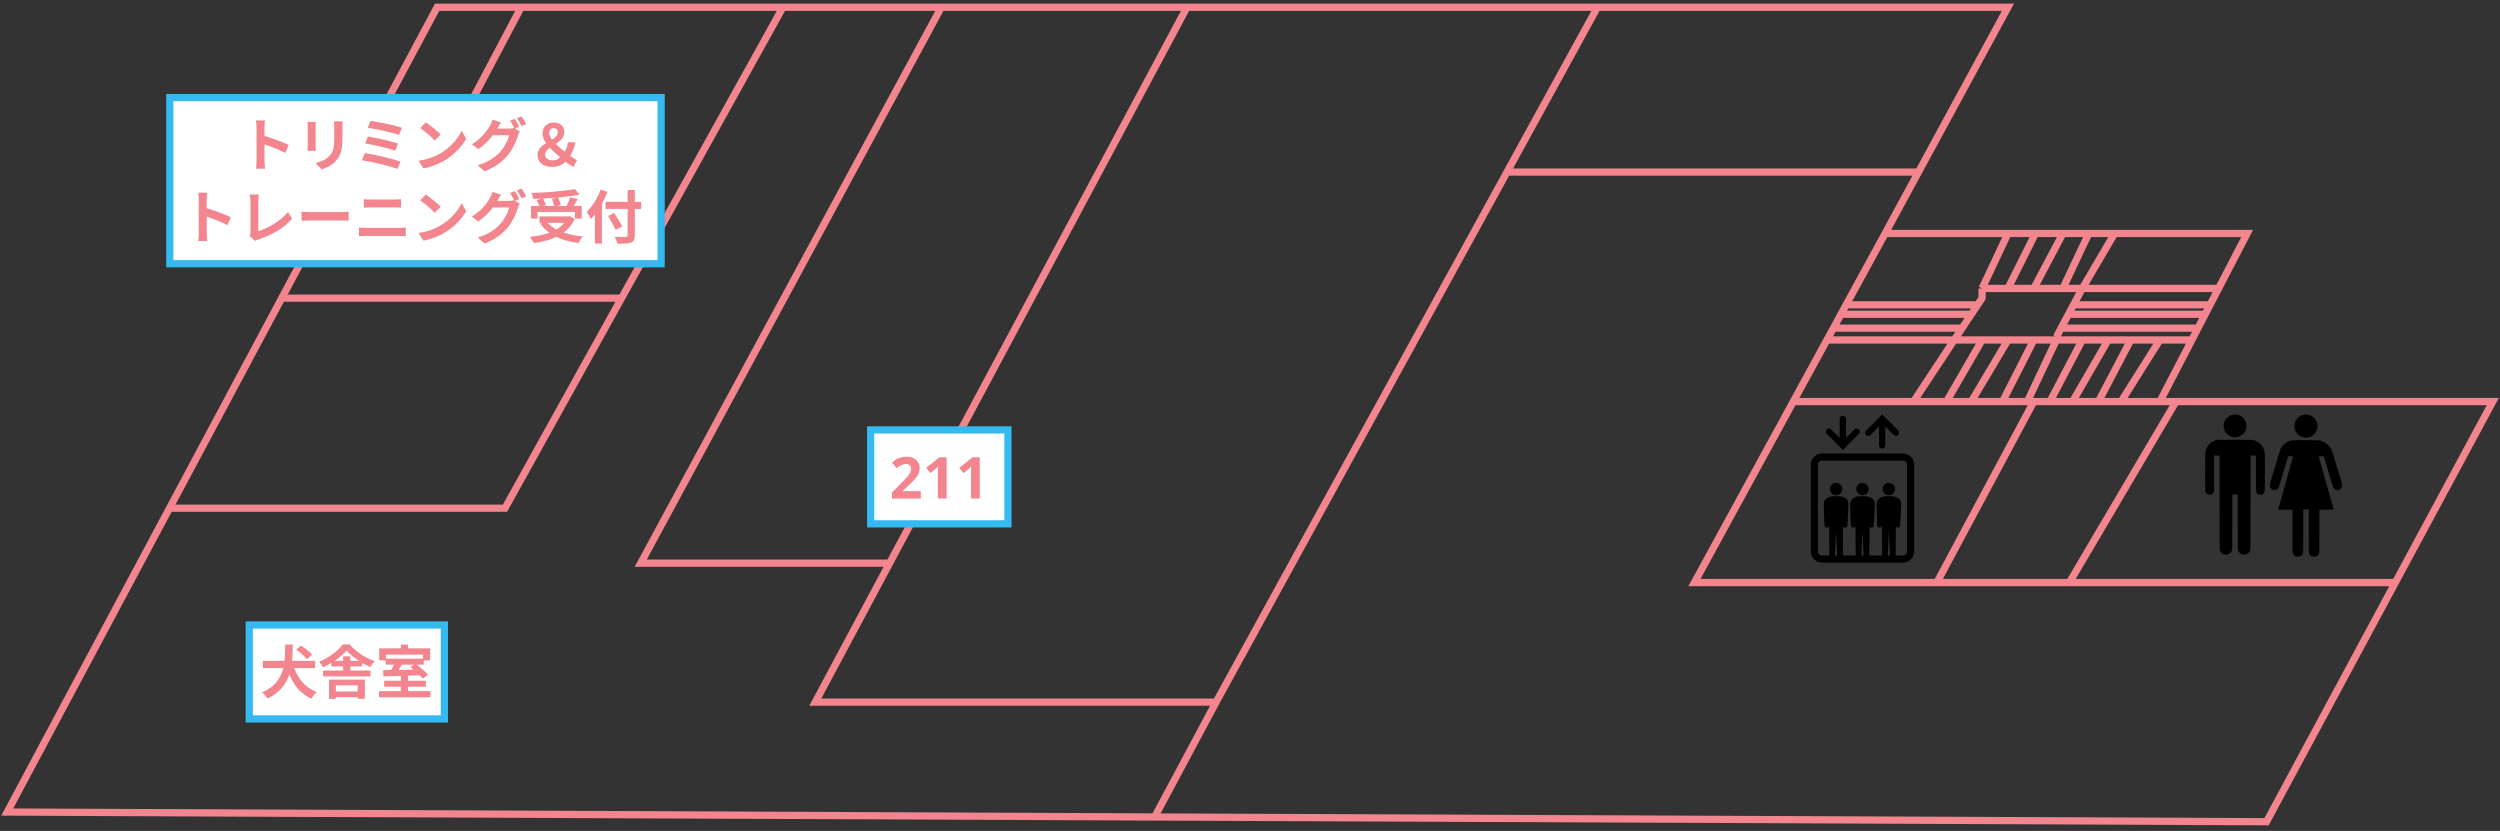 <svg width="346" height="115" viewBox="0 0 346 115" fill="none" xmlns="http://www.w3.org/2000/svg">
<rect x="0" y="0" width="346" height="115" fill="#333333" stroke="none"/>
<path d="M260.901 32.313L265.515 23.814M260.901 32.313H277.9M260.901 32.313L255.509 42.184M23.46 70.337L1 112.386L159.804 113.068M23.46 70.337H69.889L86.022 41.26M23.46 70.337L38.991 41.26M108.36 1H72.126M108.36 1L90.49 33.208M108.36 1H130.28M72.126 1H60.495L38.991 41.26M72.126 1L55.127 33.208H90.49M90.49 33.208L86.022 41.26M38.991 41.26H86.022M130.28 1L88.677 77.942H123.122M130.28 1H164.277M164.277 1H221.088M164.277 1L123.122 77.942M168.303 97.177H112.834L123.122 77.942M168.303 97.177L159.804 113.068M168.303 97.177L208.567 23.814M221.088 1H277.9L265.515 23.814M221.088 1L208.567 23.814M159.804 113.068L313.687 113.728L331.511 80.626M208.567 23.814H265.515M331.511 80.626L345 55.575H301.161M331.511 80.626H286.399M286.399 80.626L301.161 55.575M286.399 80.626H268.059M301.161 55.575H298.925L303.35 47.053M301.161 55.575H293.557M268.059 80.626H234.508L248.194 55.575M268.059 80.626L281.479 55.575M281.479 55.575H280.584M281.479 55.575H283.715M248.194 55.575H264.836M248.194 55.575L252.849 47.053M264.836 55.575L270.462 47.053M264.836 55.575H269.401M274.321 39.918V41.26L273.705 42.184M274.321 39.918L277.9 32.313M274.321 39.918H277.9M277.9 32.313H281.702M273.705 42.184H255.509M273.705 42.184L272.83 43.497M255.509 42.184L254.792 43.497M272.83 43.497H254.792M272.83 43.497L271.551 45.415M254.792 43.497L253.744 45.415M253.744 45.415H271.551M253.744 45.415L252.849 47.053M271.551 45.415L270.743 46.628L270.462 47.053M252.849 47.053H270.462M270.462 47.053H274.321M303.35 47.053H298.925M303.35 47.053L304.2 45.415M269.401 55.575L274.321 47.053M269.401 55.575H272.83M274.321 47.053H277.9M272.83 55.575L277.9 47.053M272.83 55.575H277.154M277.9 47.053H281.479M277.154 55.575L281.479 47.053M277.154 55.575H280.584M281.479 47.053H284.61M280.584 55.575L284.61 47.053M284.61 47.053H288.189M283.715 55.575L288.189 47.053M283.715 55.575H286.847M288.189 47.053H291.767M286.847 55.575L291.767 47.053M286.847 55.575H290.425M291.767 47.053H294.899M290.425 55.575L294.899 47.053M290.425 55.575H293.557M294.899 47.053H298.925M293.557 55.575L298.925 47.053M288.189 39.918L292.662 32.313M288.189 39.918H285.505M288.189 39.918L286.98 42.184M288.189 39.918H307.054M292.662 32.313H311.003L307.054 39.918M292.662 32.313H289.083M285.505 39.918L289.083 32.313M285.505 39.918H281.479M289.083 32.313H285.505M281.479 39.918L285.505 32.313M281.479 39.918H277.9M285.505 32.313H281.702M277.9 39.918L281.702 32.313M284.61 46.628L285.257 45.415M285.257 45.415H304.2M285.257 45.415L286.28 43.497M304.2 45.415L305.196 43.497M286.28 43.497H305.196M286.28 43.497L286.98 42.184M305.196 43.497L305.877 42.184M305.877 42.184H286.98M305.877 42.184L307.054 39.918" stroke="#F3858E"/>
<path d="M254.121 66.83C253.649 66.83 253.267 67.212 253.267 67.684C253.267 68.156 253.649 68.539 254.121 68.539C254.593 68.539 254.976 68.156 254.976 67.684C254.976 67.212 254.593 66.83 254.121 66.83Z" fill="black"/>
<path d="M257.77 66.83C257.298 66.83 256.915 67.212 256.915 67.684C256.915 68.156 257.298 68.539 257.77 68.539C258.242 68.539 258.625 68.156 258.625 67.684C258.625 67.212 258.242 66.83 257.77 66.83Z" fill="black"/>
<path d="M261.418 66.83C260.946 66.83 260.563 67.212 260.563 67.684C260.563 68.156 260.946 68.539 261.418 68.539C261.891 68.539 262.273 68.156 262.273 67.684C262.273 67.212 261.891 66.83 261.418 66.83Z" fill="black"/>
<path d="M263.367 62.76H252.173C251.313 62.76 250.612 63.46 250.612 64.32V76.305C250.612 77.166 251.313 77.866 252.173 77.866H263.367C264.227 77.866 264.927 77.166 264.927 76.305V64.32C264.927 63.46 264.227 62.76 263.367 62.76ZM253.969 76.881L254.121 73.455L254.273 76.881H253.969ZM257.617 76.881L257.77 73.455L257.922 76.881H257.617ZM261.266 76.881L261.419 73.455L261.571 76.881H261.266ZM263.942 76.305C263.942 76.623 263.684 76.881 263.367 76.881H262.357L262.385 72.881C262.448 72.973 262.551 73.035 262.671 73.03C262.854 73.021 262.996 72.865 262.987 72.682L263.129 69.836C263.129 68.717 261.995 68.662 261.419 68.662C260.842 68.662 259.708 68.717 259.708 69.836L259.804 72.682C259.795 72.865 259.936 73.021 260.12 73.03C260.28 73.037 260.414 72.927 260.452 72.778L260.48 76.881H258.708L258.736 72.881C258.799 72.973 258.902 73.035 259.022 73.03C259.205 73.021 259.347 72.865 259.339 72.682L259.48 69.836C259.48 68.717 258.346 68.662 257.77 68.662C257.193 68.662 256.059 68.717 256.059 69.836L256.155 72.682C256.146 72.865 256.287 73.021 256.471 73.03C256.632 73.037 256.765 72.927 256.803 72.777L256.831 76.881H255.06L255.087 72.881C255.15 72.973 255.253 73.035 255.373 73.03C255.557 73.021 255.698 72.865 255.69 72.681L255.831 69.836C255.831 68.717 254.698 68.662 254.121 68.662C253.545 68.662 252.411 68.717 252.411 69.836L252.506 72.681C252.497 72.865 252.639 73.021 252.822 73.03C252.983 73.037 253.116 72.927 253.154 72.777L253.182 76.881H252.173C251.855 76.881 251.597 76.623 251.597 76.305V64.32C251.597 64.003 251.855 63.745 252.173 63.745H263.367C263.684 63.745 263.942 64.003 263.942 64.32V76.305H263.942Z" fill="black"/>
<path d="M258.888 60.197L260.058 59.027V61.657C260.058 61.897 260.252 62.091 260.492 62.091C260.732 62.091 260.927 61.897 260.927 61.657V59.027L262.096 60.197C262.182 60.282 262.292 60.324 262.403 60.324C262.515 60.324 262.626 60.282 262.711 60.197C262.881 60.027 262.881 59.752 262.711 59.583L260.799 57.671L260.492 57.364L260.185 57.671L258.274 59.583C258.104 59.752 258.104 60.027 258.274 60.197C258.443 60.367 258.719 60.367 258.888 60.197Z" fill="black"/>
<path d="M254.741 61.963C254.741 61.963 254.741 61.963 254.741 61.963L255.048 62.27L255.355 61.963C255.355 61.963 255.355 61.963 255.355 61.963L257.266 60.052C257.436 59.882 257.436 59.607 257.266 59.437C257.097 59.268 256.822 59.268 256.652 59.437L255.483 60.607V57.977C255.483 57.737 255.288 57.543 255.048 57.543C254.808 57.543 254.614 57.737 254.614 57.977V60.607L253.444 59.437C253.274 59.268 252.999 59.268 252.829 59.437C252.66 59.607 252.66 59.882 252.829 60.052L254.741 61.963Z" fill="black"/>
<path d="M309.07 57.385C308.713 57.45 308.425 57.605 308.18 57.864C307.582 58.495 307.611 59.497 308.245 60.093C308.644 60.471 309.206 60.61 309.749 60.469C309.914 60.427 310.175 60.292 310.321 60.175C310.815 59.779 311.024 59.118 310.848 58.509C310.704 58.01 310.33 57.617 309.846 57.452C309.597 57.367 309.306 57.343 309.07 57.385Z" fill="black"/>
<path d="M307.05 60.866C306.791 60.885 306.564 60.948 306.32 61.069C305.683 61.388 305.266 62.009 305.201 62.736C305.189 62.863 305.186 63.695 305.189 65.428L305.193 67.938L305.226 68.036C305.289 68.218 305.411 68.359 305.574 68.433C305.636 68.464 305.674 68.468 305.815 68.468C305.968 68.468 305.989 68.465 306.073 68.424C306.244 68.339 306.37 68.174 306.417 67.972C306.432 67.91 306.436 67.36 306.436 65.471V63.048H306.812H307.187V69.502C307.187 75.123 307.19 75.972 307.21 76.064C307.295 76.47 307.66 76.767 308.075 76.769C308.195 76.769 308.379 76.722 308.495 76.66C308.632 76.587 308.791 76.423 308.861 76.284C308.967 76.066 308.961 76.361 308.961 72.193V68.43H309.332H309.704V72.201C309.705 76.355 309.698 76.069 309.802 76.278C309.902 76.481 310.075 76.633 310.307 76.721C310.395 76.754 310.431 76.76 310.591 76.76C310.75 76.76 310.786 76.754 310.874 76.721C311.106 76.633 311.279 76.481 311.377 76.281C311.485 76.062 311.478 76.642 311.478 69.502V63.048H311.849H312.22V65.456C312.22 67.12 312.225 67.892 312.237 67.954C312.277 68.168 312.398 68.336 312.581 68.426C312.689 68.48 312.704 68.483 312.833 68.482C312.936 68.482 312.991 68.473 313.051 68.45C313.267 68.364 313.411 68.168 313.449 67.906C313.468 67.762 313.468 63.01 313.449 62.775C313.367 61.85 312.727 61.104 311.849 60.907C311.752 60.886 311.638 60.875 311.455 60.871C310.992 60.86 307.199 60.856 307.05 60.866Z" fill="black"/>
<path d="M318.888 57.387C318.334 57.487 317.888 57.84 317.673 58.348C317.577 58.569 317.542 58.769 317.551 59.025C317.556 59.168 317.568 59.271 317.59 59.357C317.714 59.828 318.013 60.2 318.436 60.409C319.235 60.803 320.192 60.478 320.584 59.678C320.681 59.48 320.724 59.331 320.744 59.122C320.798 58.536 320.524 57.959 320.038 57.638C319.692 57.41 319.271 57.318 318.888 57.387Z" fill="black"/>
<path d="M317.197 60.939C316.614 61.03 316.127 61.354 315.778 61.882C315.613 62.13 315.656 62.004 315.024 64.084C314.775 64.904 314.504 65.795 314.311 66.434C314.229 66.701 314.155 66.962 314.146 67.019C314.083 67.376 314.271 67.708 314.589 67.806C314.836 67.883 315.087 67.814 315.259 67.623C315.389 67.479 315.37 67.531 315.839 65.953C315.942 65.605 316.091 65.107 316.17 64.846C316.247 64.583 316.393 64.094 316.493 63.757L316.676 63.146H317.011C317.29 63.146 317.346 63.149 317.346 63.168C317.346 63.18 317.297 63.365 317.237 63.58C317.13 63.966 316.808 65.124 315.97 68.137C315.332 70.433 315.316 70.487 315.307 70.516C315.299 70.542 315.353 70.544 316.291 70.544H317.285V73.469C317.285 76.656 317.28 76.49 317.371 76.668C317.451 76.827 317.611 76.957 317.796 77.014C317.917 77.054 318.172 77.05 318.291 77.005C318.517 76.924 318.665 76.771 318.741 76.542C318.768 76.462 318.769 76.321 318.774 73.485L318.777 70.513H319.154H319.53V73.489C319.53 76.462 319.53 76.467 319.563 76.562C319.66 76.851 319.89 77.022 320.215 77.045C320.604 77.071 320.932 76.82 320.99 76.45C321.001 76.384 321.007 75.375 321.007 73.446V70.544H321.991C322.633 70.544 322.976 70.539 322.976 70.528C322.976 70.521 322.865 70.116 322.728 69.633C322.593 69.149 322.42 68.534 322.345 68.268C322.27 68.002 322.097 67.385 321.96 66.899C321.538 65.392 321.439 65.043 321.33 64.653C321.271 64.446 321.155 64.029 321.07 63.726C320.984 63.423 320.915 63.169 320.915 63.162C320.915 63.152 321.053 63.146 321.268 63.146H321.621L321.653 63.257C321.671 63.318 321.699 63.411 321.714 63.462C321.73 63.512 321.799 63.745 321.868 63.977C321.937 64.209 322.053 64.597 322.125 64.838C322.196 65.079 322.303 65.438 322.362 65.633C322.586 66.387 322.688 66.731 322.769 67.007C322.816 67.163 322.869 67.329 322.886 67.376C323.014 67.706 323.305 67.892 323.608 67.837C323.957 67.774 324.183 67.462 324.155 67.083C324.146 66.968 324.134 66.924 323.789 65.791C323.482 64.781 322.988 63.155 322.857 62.723C322.791 62.502 322.713 62.279 322.674 62.197C322.583 62.007 322.414 61.787 322.207 61.588C321.828 61.225 321.394 61.007 320.922 60.939C320.709 60.908 317.393 60.908 317.197 60.939Z" fill="black"/>
<rect x="120.5" y="59.5" width="19" height="13" fill="white" stroke="#34B9F0"/>
<path d="M127.445 69H123.453V68.16L124.885 66.712C125.173 66.413 125.405 66.165 125.581 65.968C125.757 65.765 125.885 65.584 125.965 65.424C126.045 65.259 126.085 65.083 126.085 64.896C126.085 64.667 126.021 64.496 125.893 64.384C125.77 64.272 125.602 64.216 125.389 64.216C125.17 64.216 124.957 64.267 124.749 64.368C124.541 64.469 124.322 64.613 124.093 64.8L123.437 64.024C123.602 63.88 123.775 63.747 123.957 63.624C124.143 63.501 124.357 63.403 124.597 63.328C124.842 63.248 125.135 63.208 125.477 63.208C125.85 63.208 126.17 63.277 126.437 63.416C126.709 63.549 126.917 63.733 127.061 63.968C127.21 64.197 127.285 64.459 127.285 64.752C127.285 64.992 127.247 65.213 127.173 65.416C127.103 65.619 126.999 65.816 126.861 66.008C126.727 66.195 126.562 66.389 126.365 66.592C126.167 66.789 125.943 67.005 125.693 67.24L124.957 67.928V67.984H127.445V69ZM131.015 69H129.807V65.696C129.807 65.605 129.807 65.493 129.807 65.36C129.812 65.227 129.818 65.088 129.823 64.944C129.828 64.8 129.834 64.672 129.839 64.56C129.812 64.592 129.754 64.651 129.663 64.736C129.578 64.816 129.498 64.888 129.423 64.952L128.767 65.48L128.183 64.752L130.023 63.288H131.015V69ZM135.593 69H134.385V65.696C134.385 65.605 134.385 65.493 134.385 65.36C134.39 65.227 134.396 65.088 134.401 64.944C134.406 64.8 134.412 64.672 134.417 64.56C134.39 64.592 134.332 64.651 134.241 64.736C134.156 64.816 134.076 64.888 134.001 64.952L133.345 65.48L132.761 64.752L134.601 63.288H135.593V69Z" fill="#F3858E"/>
<rect x="34.5" y="86.5" width="27" height="13" fill="white" stroke="#34B9F0"/>
<path d="M40.464 91.68C40.976 93.568 42.032 95.104 43.832 95.776C43.592 95.984 43.264 96.408 43.112 96.696C41.2 95.84 40.176 94.16 39.552 91.896L40.464 91.68ZM36.384 91.464H43.616V92.456H36.384V91.464ZM39.472 89.208H40.52C40.488 91.768 40.48 95.064 37.008 96.688C36.856 96.408 36.552 96.048 36.264 95.832C39.584 94.424 39.44 91.472 39.472 89.208ZM40.992 89.92L41.64 89.344C42.184 89.688 42.872 90.208 43.2 90.6L42.488 91.24C42.2 90.856 41.536 90.296 40.992 89.92ZM45.848 91.456H50.12V92.232H45.848V91.456ZM44.72 92.8H51.28V93.616H44.72V92.8ZM45.952 95.696H50.064V96.496H45.952V95.696ZM45.536 94.056H50.496V96.704H49.504V94.856H46.48V96.72H45.536V94.056ZM47.968 90.032C47.28 90.856 46.008 91.776 44.712 92.352C44.6 92.136 44.36 91.776 44.168 91.576C45.512 91.048 46.816 90.048 47.448 89.184H48.4C49.288 90.24 50.592 91.072 51.856 91.496C51.632 91.728 51.416 92.048 51.256 92.328C50.08 91.808 48.696 90.88 47.968 90.032ZM47.488 90.832H48.48V93.32H47.488V90.832ZM55.48 93.48H56.472V95.984H55.48V93.48ZM53.376 91.168H58.648V91.992H53.376V91.168ZM52.456 95.656H59.576V96.504H52.456V95.656ZM53.168 94.216H58.944V95.04H53.168V94.216ZM54.656 91.64L55.68 91.888C55.368 92.424 55.016 92.976 54.744 93.352L53.952 93.112C54.2 92.704 54.496 92.088 54.656 91.64ZM53.024 92.752C54.368 92.744 56.44 92.696 58.352 92.656L58.304 93.456C56.424 93.528 54.416 93.576 53.064 93.608L53.024 92.752ZM56.784 92.328L57.48 91.864C58.088 92.296 58.872 92.936 59.24 93.4L58.488 93.912C58.152 93.464 57.4 92.792 56.784 92.328ZM55.48 89.216H56.472V90.328H55.48V89.216ZM52.48 89.728H59.536V91.4H58.552V90.6H53.416V91.4H52.48V89.728Z" fill="#F3858E"/>
<rect x="23.5" y="13.5" width="68" height="23" fill="white" stroke="#34B9F0"/>
<path d="M35.504 22.24C35.504 21.624 35.504 18.312 35.504 17.64C35.504 17.352 35.48 16.96 35.424 16.672H36.672C36.64 16.96 36.6 17.304 36.6 17.64C36.6 18.52 36.608 21.648 36.608 22.24C36.608 22.464 36.64 23.024 36.68 23.352H35.424C35.48 23.04 35.504 22.552 35.504 22.24ZM36.368 18.744C37.432 19.04 39.16 19.672 39.944 20.056L39.496 21.168C38.584 20.696 37.24 20.184 36.368 19.896V18.744ZM47.416 16.792C47.4 17.016 47.392 17.272 47.392 17.6C47.392 18.008 47.392 18.784 47.392 19.176C47.392 20.904 47.056 21.64 46.456 22.296C45.928 22.88 45.104 23.264 44.52 23.456L43.68 22.568C44.48 22.384 45.12 22.08 45.608 21.56C46.152 20.96 46.264 20.36 46.264 19.112C46.264 18.712 46.264 17.944 46.264 17.6C46.264 17.272 46.24 17.016 46.208 16.792H47.416ZM43.712 16.864C43.696 17.048 43.68 17.224 43.68 17.472C43.68 17.824 43.68 19.728 43.68 20.176C43.68 20.376 43.696 20.688 43.712 20.872H42.544C42.56 20.728 42.584 20.416 42.584 20.168C42.584 19.712 42.584 17.824 42.584 17.472C42.584 17.328 42.576 17.048 42.552 16.864H43.712ZM51.272 16.736C52.328 16.864 54.632 17.336 55.64 17.688L55.232 18.68C54.296 18.336 52.032 17.832 50.904 17.688L51.272 16.736ZM50.912 18.888C52.056 19.08 54.088 19.52 55.088 19.864L54.696 20.864C53.784 20.512 51.728 20.048 50.536 19.856L50.912 18.888ZM50.496 21.184C51.872 21.392 54.328 21.968 55.432 22.376L54.992 23.376C53.912 22.936 51.376 22.384 50.096 22.184L50.496 21.184ZM58.928 16.92C59.48 17.296 60.52 18.128 60.992 18.616L60.176 19.448C59.76 19 58.752 18.128 58.168 17.728L58.928 16.92ZM57.92 22.248C59.176 22.072 60.208 21.664 60.984 21.208C62.352 20.392 63.392 19.176 63.904 18.096L64.52 19.216C63.92 20.304 62.856 21.408 61.568 22.184C60.752 22.672 59.72 23.112 58.6 23.304L57.92 22.248ZM71.232 16.448C71.432 16.744 71.712 17.248 71.864 17.544L71.224 17.824C71.056 17.496 70.808 17.016 70.592 16.712L71.232 16.448ZM72.176 16.088C72.384 16.392 72.68 16.896 72.824 17.176L72.184 17.448C72.016 17.12 71.76 16.648 71.544 16.352L72.176 16.088ZM71.944 18.208C71.856 18.368 71.744 18.584 71.68 18.784C71.464 19.496 71.008 20.568 70.288 21.456C69.528 22.384 68.56 23.12 67.056 23.712L66.112 22.872C67.752 22.376 68.64 21.68 69.336 20.888C69.88 20.264 70.344 19.304 70.472 18.712H67.776L68.144 17.8C68.504 17.8 70.176 17.8 70.432 17.8C70.68 17.8 70.944 17.768 71.128 17.704L71.944 18.208ZM69.336 16.944C69.152 17.224 68.944 17.592 68.848 17.76C68.312 18.728 67.352 19.856 66.208 20.64L65.304 19.976C66.712 19.12 67.408 18.088 67.808 17.4C67.928 17.208 68.096 16.832 68.168 16.56L69.336 16.944ZM76.44 23.096C75.104 23.096 74.392 22.424 74.392 21.448C74.392 19.696 77.2 19.52 77.2 18.32C77.2 17.976 76.992 17.744 76.64 17.744C76.264 17.744 76.016 17.984 76.016 18.432C76.016 19.352 77.616 20.56 78.68 21.4C79.152 21.768 79.616 22.048 79.872 22.184L79.352 23.104C78.92 22.856 78.528 22.616 77.952 22.136C76.616 21 75.08 19.76 75.08 18.472C75.08 17.544 75.736 16.96 76.616 16.96C77.512 16.96 78.096 17.456 78.096 18.28C78.096 19.952 75.44 20.184 75.44 21.416C75.44 21.936 75.904 22.2 76.544 22.2C77.048 22.2 77.536 21.848 77.936 21.32C78.28 20.88 78.512 20.368 78.608 19.696H79.648C79.48 20.504 79.176 21.2 78.704 21.872C78.168 22.624 77.504 23.096 76.44 23.096ZM27.504 32.24C27.504 31.624 27.504 28.312 27.504 27.64C27.504 27.352 27.48 26.96 27.424 26.672H28.672C28.64 26.96 28.6 27.304 28.6 27.64C28.6 28.52 28.608 31.648 28.608 32.24C28.608 32.464 28.64 33.024 28.68 33.352H27.424C27.48 33.04 27.504 32.552 27.504 32.24ZM28.368 28.744C29.432 29.04 31.16 29.672 31.944 30.056L31.496 31.168C30.584 30.696 29.24 30.184 28.368 29.896V28.744ZM34.56 32.688C34.648 32.488 34.664 32.352 34.664 32.168C34.664 31.56 34.664 28.72 34.664 27.824C34.664 27.528 34.616 27.144 34.568 26.92H35.824C35.784 27.224 35.752 27.52 35.752 27.824C35.752 28.712 35.752 31.376 35.752 31.984C37.056 31.616 38.84 30.592 39.864 29.336L40.432 30.248C39.336 31.552 37.672 32.512 35.784 33.128C35.68 33.16 35.504 33.216 35.312 33.344L34.56 32.688ZM41.728 29.296C42.024 29.32 42.6 29.352 43.016 29.352C43.96 29.352 46.6 29.352 47.312 29.352C47.688 29.352 48.04 29.312 48.256 29.296V30.56C48.064 30.552 47.656 30.512 47.32 30.512C46.592 30.512 43.96 30.512 43.016 30.512C42.568 30.512 42.032 30.536 41.728 30.56V29.296ZM50.352 27.568C50.648 27.6 51.016 27.616 51.296 27.616C51.968 27.616 54.168 27.616 54.608 27.616C54.928 27.616 55.264 27.6 55.496 27.568V28.728C55.264 28.72 54.888 28.704 54.608 28.704C54.184 28.704 51.744 28.704 51.296 28.704C50.992 28.704 50.624 28.72 50.352 28.728V27.568ZM49.68 31.488C49.992 31.504 50.368 31.536 50.688 31.536C51.192 31.536 54.776 31.536 55.28 31.536C55.544 31.536 55.888 31.512 56.16 31.488V32.712C55.872 32.68 55.512 32.656 55.28 32.656C54.776 32.656 51.192 32.656 50.688 32.656C50.368 32.656 49.984 32.68 49.68 32.712V31.488ZM58.928 26.92C59.48 27.296 60.52 28.128 60.992 28.616L60.176 29.448C59.76 29 58.752 28.128 58.168 27.728L58.928 26.92ZM57.92 32.248C59.176 32.072 60.208 31.664 60.984 31.208C62.352 30.392 63.392 29.176 63.904 28.096L64.52 29.216C63.92 30.304 62.856 31.408 61.568 32.184C60.752 32.672 59.72 33.112 58.6 33.304L57.92 32.248ZM71.232 26.448C71.432 26.744 71.712 27.248 71.864 27.544L71.224 27.824C71.056 27.496 70.808 27.016 70.592 26.712L71.232 26.448ZM72.176 26.088C72.384 26.392 72.68 26.896 72.824 27.176L72.184 27.448C72.016 27.12 71.76 26.648 71.544 26.352L72.176 26.088ZM71.944 28.208C71.856 28.368 71.744 28.584 71.68 28.784C71.464 29.496 71.008 30.568 70.288 31.456C69.528 32.384 68.56 33.12 67.056 33.712L66.112 32.872C67.752 32.376 68.64 31.68 69.336 30.888C69.88 30.264 70.344 29.304 70.472 28.712H67.776L68.144 27.8C68.504 27.8 70.176 27.8 70.432 27.8C70.68 27.8 70.944 27.768 71.128 27.704L71.944 28.208ZM69.336 26.944C69.152 27.224 68.944 27.592 68.848 27.76C68.312 28.728 67.352 29.856 66.208 30.64L65.304 29.976C66.712 29.12 67.408 28.088 67.808 27.4C67.928 27.208 68.096 26.832 68.168 26.56L69.336 26.944ZM73.496 28.504H80.512V30.256H79.568V29.336H74.392V30.256H73.496V28.504ZM74.656 29.952H78.872V30.832H74.656V29.952ZM79.568 26.16L80.216 26.936C78.408 27.288 75.912 27.464 73.784 27.528C73.768 27.288 73.656 26.92 73.568 26.712C75.688 26.64 78.096 26.448 79.568 26.16ZM74.272 27.68L75.112 27.448C75.296 27.736 75.496 28.12 75.568 28.384L74.688 28.648C74.624 28.384 74.44 27.984 74.272 27.68ZM76.384 27.512L77.232 27.32C77.4 27.64 77.56 28.072 77.6 28.36L76.704 28.576C76.672 28.296 76.536 27.848 76.384 27.512ZM78.928 27.304L79.944 27.544C79.664 28.04 79.344 28.56 79.104 28.904L78.32 28.672C78.536 28.288 78.792 27.72 78.928 27.304ZM78.52 29.952H78.72L78.888 29.92L79.536 30.304C78.584 32.4 76.392 33.288 73.872 33.648C73.776 33.408 73.504 32.984 73.312 32.784C75.776 32.536 77.8 31.808 78.52 30.104V29.952ZM75.6 30.6C76.496 31.816 78.328 32.512 80.656 32.728C80.456 32.944 80.192 33.36 80.072 33.632C77.664 33.32 75.88 32.48 74.76 30.944L75.6 30.6ZM83.8 27.936H88.744V28.912H83.8V27.936ZM86.864 26.296H87.856V32.56C87.856 33.168 87.712 33.424 87.328 33.568C86.936 33.72 86.328 33.736 85.44 33.728C85.392 33.464 85.216 33.032 85.072 32.776C85.696 32.808 86.392 32.808 86.584 32.8C86.784 32.792 86.864 32.736 86.864 32.552V26.296ZM84.16 29.88L85.008 29.48C85.368 30.064 85.872 30.856 86.112 31.344L85.2 31.808C84.992 31.32 84.52 30.496 84.16 29.88ZM82.328 28.56L83.296 27.592L83.304 27.608V33.704H82.328V28.56ZM83.128 26.248L84.072 26.552C83.536 27.944 82.672 29.408 81.768 30.328C81.664 30.088 81.376 29.56 81.2 29.32C81.968 28.592 82.696 27.424 83.128 26.248Z" fill="#F3858E"/>
</svg>
